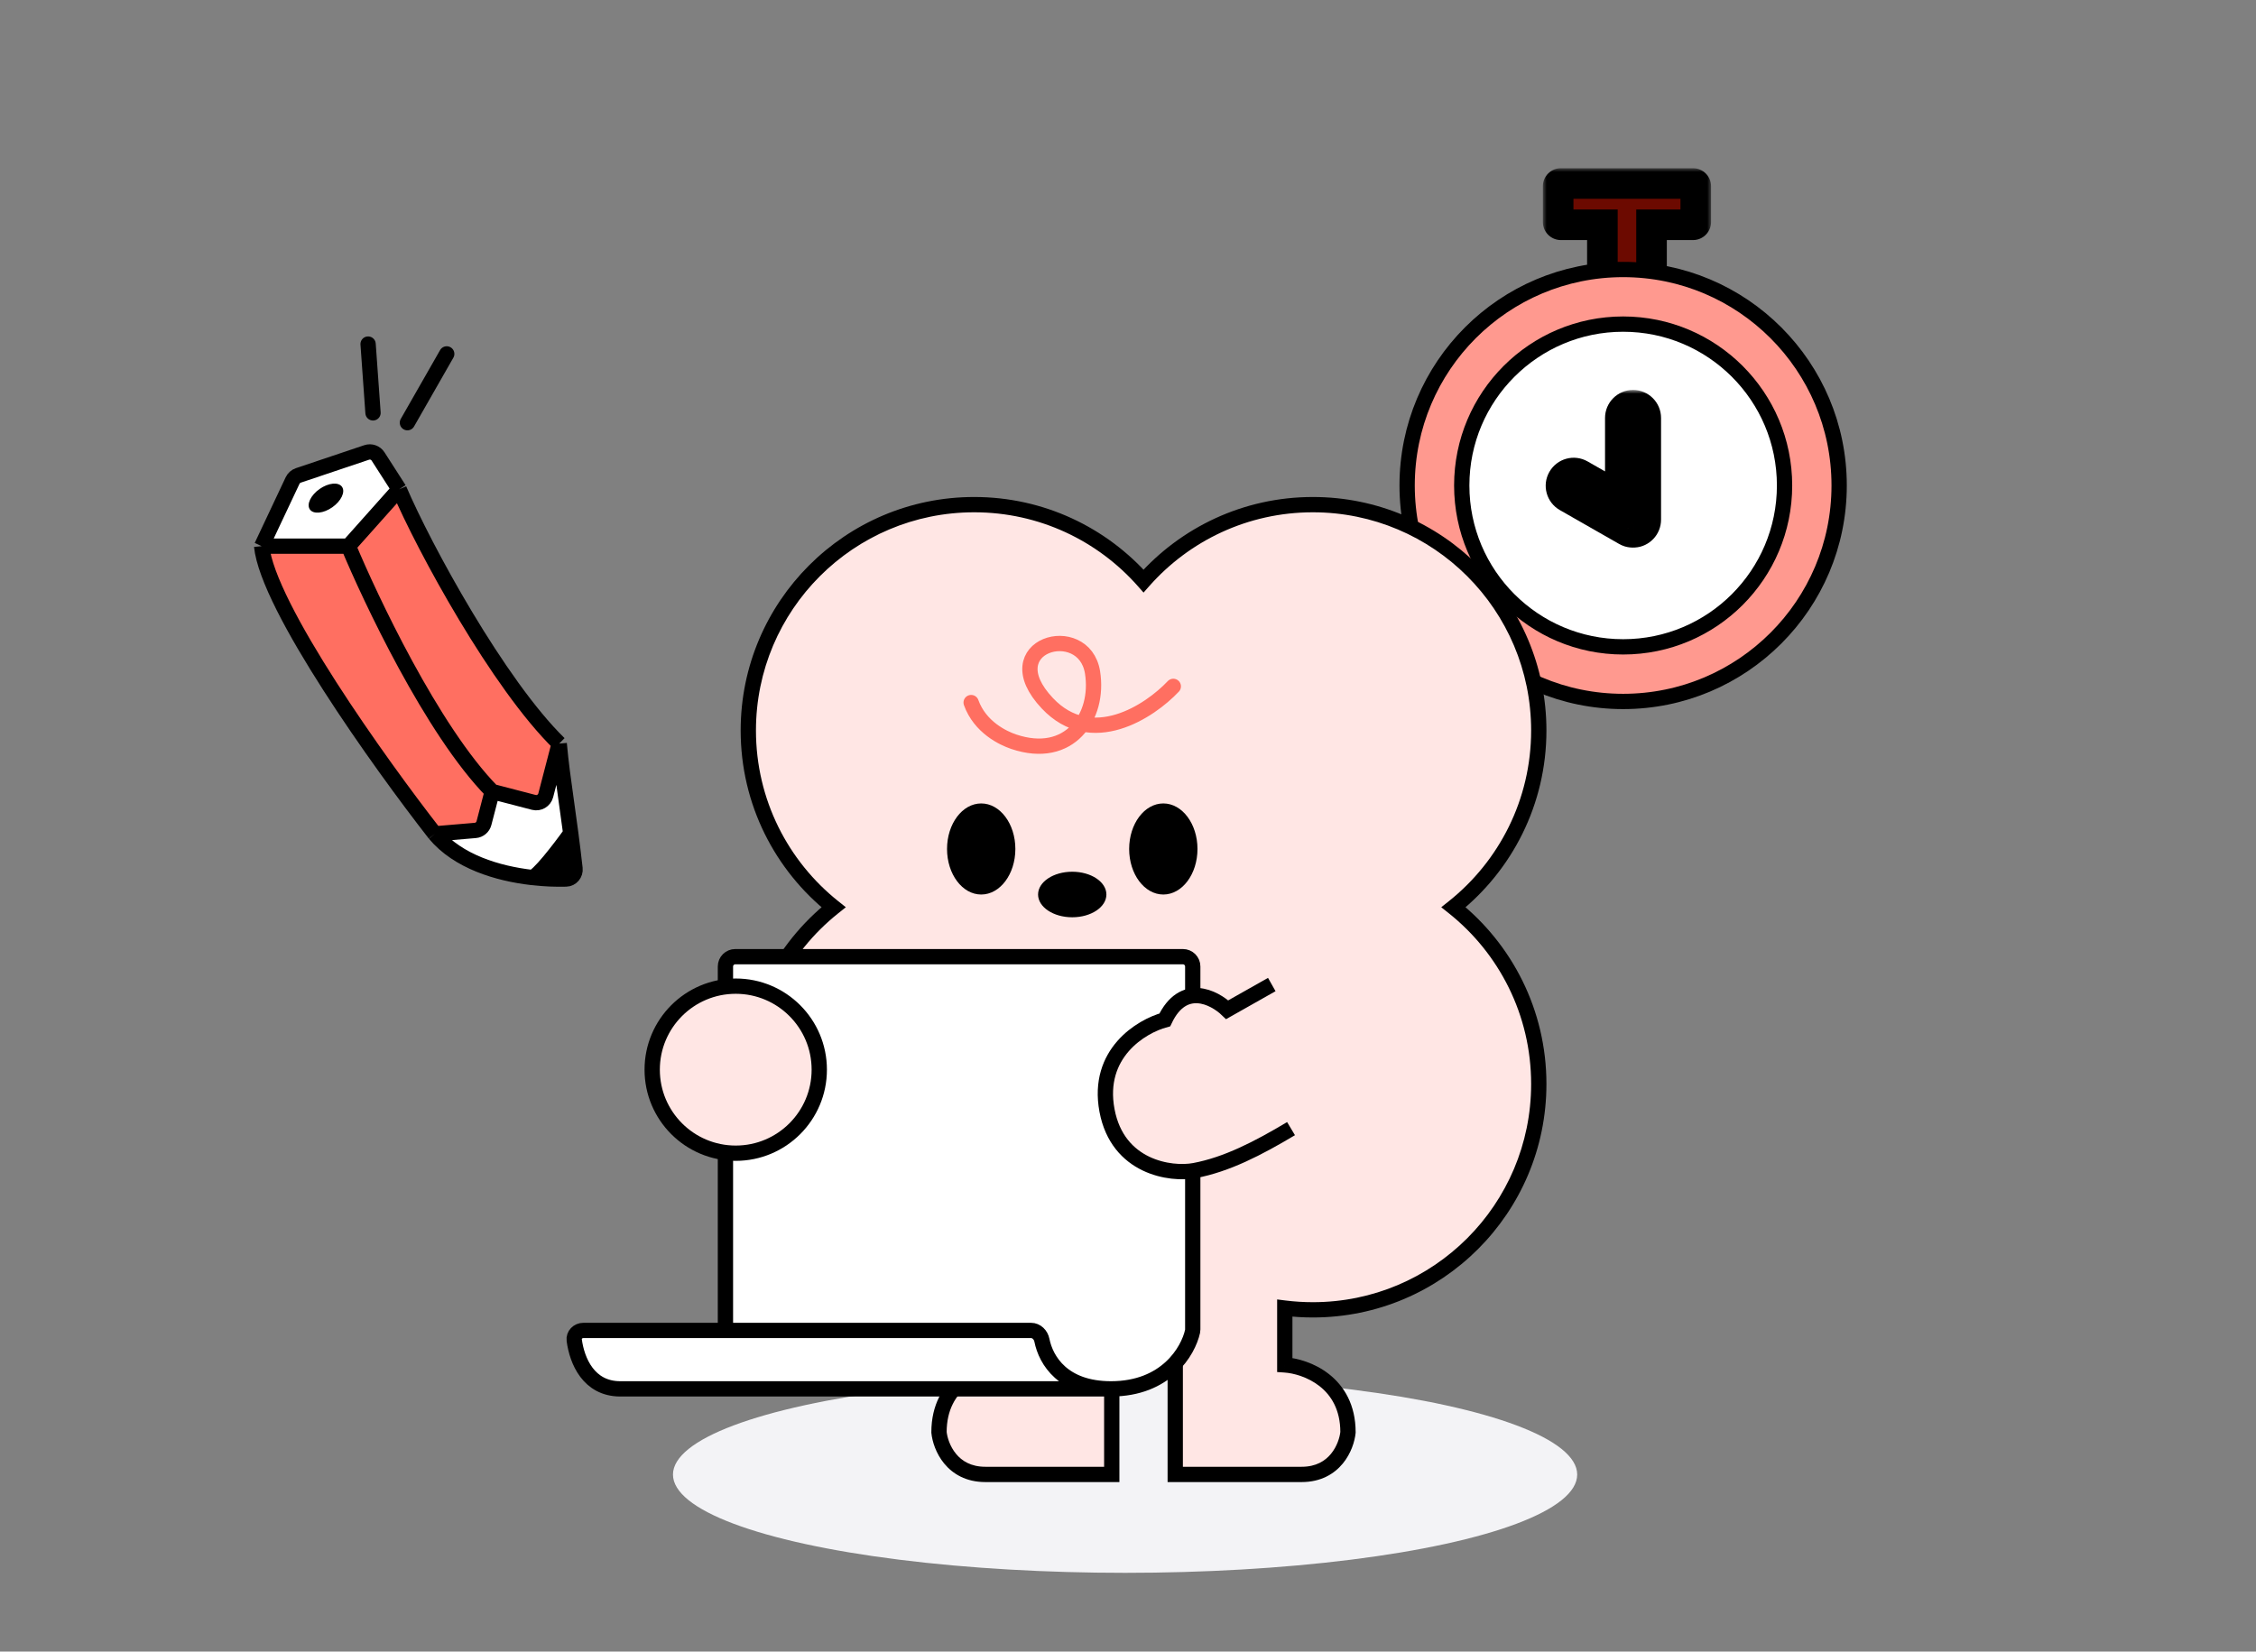 <svg width="295" height="216" viewBox="0 0 295 216" fill="none" xmlns="http://www.w3.org/2000/svg">
<rect x="0" y="0" width="295" height="216" fill="#808080" stroke="none"/>
<ellipse cx="147.119" cy="192.852" rx="59.119" ry="12.852" fill="#F3F3F6"/>
<mask id="path-2-outside-1_2344_4470" maskUnits="userSpaceOnUse" x="201.75" y="22" width="22" height="21" fill="black">
<rect fill="white" x="201.75" y="22" width="22" height="21"/>
<path fill-rule="evenodd" clip-rule="evenodd" d="M221.742 24.36C221.742 24.161 221.581 24 221.382 24L204.109 24C203.911 24 203.75 24.161 203.75 24.36L203.75 29.038C203.75 29.237 203.911 29.398 204.109 29.398L209.533 29.398V40.022C209.533 40.258 209.677 40.45 209.854 40.45H215.638C215.815 40.45 215.959 40.258 215.959 40.022V29.398L221.382 29.398C221.581 29.398 221.742 29.237 221.742 29.038V24.36Z"/>
</mask>
<path fill-rule="evenodd" clip-rule="evenodd" d="M221.742 24.36C221.742 24.161 221.581 24 221.382 24L204.109 24C203.911 24 203.75 24.161 203.75 24.36L203.75 29.038C203.75 29.237 203.911 29.398 204.109 29.398L209.533 29.398V40.022C209.533 40.258 209.677 40.45 209.854 40.45H215.638C215.815 40.45 215.959 40.258 215.959 40.022V29.398L221.382 29.398C221.581 29.398 221.742 29.237 221.742 29.038V24.36Z" fill="#6C0A00"/>
<path d="M221.382 24V22V24ZM204.109 24L204.109 26L204.109 24ZM203.75 24.36L201.75 24.36L203.75 24.36ZM203.75 29.038H205.75H203.75ZM204.109 29.398L204.109 27.398H204.109V29.398ZM209.533 29.398H211.533V27.398L209.533 27.398V29.398ZM215.959 29.398L215.959 27.398H213.959V29.398H215.959ZM221.382 29.398V31.398V29.398ZM221.382 26C220.476 26 219.742 25.266 219.742 24.36H223.742C223.742 23.056 222.686 22 221.382 22V26ZM204.109 26L221.382 26V22L204.109 22L204.109 26ZM205.75 24.36C205.75 25.266 205.015 26 204.109 26L204.109 22C202.806 22 201.75 23.056 201.75 24.36L205.75 24.36ZM205.75 29.038L205.75 24.36L201.75 24.36L201.75 29.038H205.75ZM204.109 27.398C205.015 27.398 205.75 28.132 205.75 29.038H201.75C201.75 30.341 202.806 31.398 204.109 31.398V27.398ZM209.533 27.398L204.109 27.398L204.109 31.398L209.533 31.398V27.398ZM211.533 40.022V29.398H207.533V40.022H211.533ZM209.854 38.45C210.536 38.45 211.001 38.824 211.227 39.125C211.453 39.425 211.533 39.749 211.533 40.022H207.533C207.533 40.531 207.685 41.069 208.027 41.525C208.369 41.981 208.995 42.45 209.854 42.45V38.45ZM215.638 38.45H209.854V42.45H215.638V38.45ZM213.959 40.022C213.959 39.749 214.039 39.425 214.265 39.125C214.491 38.824 214.956 38.45 215.638 38.45V42.45C216.497 42.45 217.122 41.981 217.465 41.525C217.807 41.069 217.959 40.531 217.959 40.022H213.959ZM213.959 29.398V40.022H217.959V29.398H213.959ZM221.382 27.398L215.959 27.398L215.959 31.398L221.382 31.398V27.398ZM219.742 29.038C219.742 28.132 220.476 27.398 221.382 27.398V31.398C222.686 31.398 223.742 30.341 223.742 29.038H219.742ZM219.742 24.36V29.038H223.742V24.36H219.742Z" fill="black" mask="url(#path-2-outside-1_2344_4470)"/>
<path d="M236.922 63.493C236.922 77.121 225.874 88.169 212.246 88.169C198.618 88.169 187.57 77.121 187.57 63.493C187.57 49.865 198.618 38.818 212.246 38.818C225.874 38.818 236.922 49.865 236.922 63.493Z" fill="white" stroke="black" stroke-width="2"/>
<path d="M212.246 35.247C227.846 35.247 240.492 47.894 240.492 63.493C240.492 79.093 227.846 91.74 212.246 91.74C196.646 91.74 184 79.093 184 63.493C184 47.894 196.646 35.247 212.246 35.247ZM212.246 42.388C200.59 42.388 191.141 51.837 191.141 63.493C191.141 75.15 200.59 84.599 212.246 84.599C223.902 84.599 233.352 75.15 233.352 63.493C233.352 51.837 223.902 42.388 212.246 42.388Z" fill="#FF998F" stroke="black" stroke-width="2"/>
<mask id="path-6-outside-2_2344_4470" maskUnits="userSpaceOnUse" x="201.119" y="51" width="17" height="21" fill="black">
<rect fill="white" x="201.119" y="51" width="17" height="21"/>
<path fill-rule="evenodd" clip-rule="evenodd" d="M215.203 54.662C215.203 53.744 214.459 53 213.54 53C212.622 53 211.878 53.744 211.878 54.662L211.878 65.097L206.607 62.085C205.809 61.63 204.794 61.907 204.338 62.704C203.883 63.501 204.16 64.516 204.957 64.972L212.703 69.398C212.81 69.461 212.924 69.511 213.044 69.549C213.244 69.612 213.451 69.635 213.653 69.621C214.519 69.562 215.203 68.842 215.203 67.962L215.203 54.662Z"/>
</mask>
<path fill-rule="evenodd" clip-rule="evenodd" d="M215.203 54.662C215.203 53.744 214.459 53 213.54 53C212.622 53 211.878 53.744 211.878 54.662L211.878 65.097L206.607 62.085C205.809 61.63 204.794 61.907 204.338 62.704C203.883 63.501 204.16 64.516 204.957 64.972L212.703 69.398C212.81 69.461 212.924 69.511 213.044 69.549C213.244 69.612 213.451 69.635 213.653 69.621C214.519 69.562 215.203 68.842 215.203 67.962L215.203 54.662Z" fill="#FF6F61"/>
<path d="M215.203 54.662H213.203V54.662L215.203 54.662ZM211.878 54.662H209.878V54.662L211.878 54.662ZM211.878 65.097L210.886 66.834L213.878 68.544V65.097H211.878ZM206.607 62.085L205.614 63.822L205.614 63.822L206.607 62.085ZM204.338 62.704L202.602 61.712L202.602 61.712L204.338 62.704ZM204.957 64.972L205.949 63.236H205.949L204.957 64.972ZM212.703 69.398L213.712 67.671L213.704 67.667L213.695 67.662L212.703 69.398ZM213.044 69.549L213.642 67.641L213.64 67.64L213.044 69.549ZM213.653 69.621L213.52 67.625L213.515 67.625L213.653 69.621ZM215.203 67.962H217.203H215.203ZM213.54 55C213.354 55 213.203 54.849 213.203 54.662H217.203C217.203 52.64 215.563 51 213.54 51V55ZM213.878 54.662C213.878 54.849 213.727 55 213.54 55V51C211.518 51 209.878 52.64 209.878 54.662H213.878ZM213.878 65.097L213.878 54.662L209.878 54.662L209.878 65.097H213.878ZM205.614 63.822L210.886 66.834L212.87 63.361L207.599 60.349L205.614 63.822ZM206.075 63.696C205.982 63.858 205.776 63.914 205.614 63.822L207.599 60.349C205.843 59.345 203.606 59.955 202.602 61.712L206.075 63.696ZM205.949 63.236C206.111 63.328 206.167 63.534 206.075 63.696L202.602 61.712C201.598 63.468 202.209 65.705 203.965 66.709L205.949 63.236ZM213.695 67.662L205.949 63.236L203.965 66.709L211.711 71.135L213.695 67.662ZM213.64 67.64C213.666 67.648 213.69 67.659 213.712 67.671L211.695 71.125C211.93 71.263 212.182 71.375 212.448 71.458L213.64 67.64ZM213.515 67.625C213.556 67.623 213.599 67.627 213.642 67.641L212.446 71.457C212.889 71.596 213.345 71.647 213.791 71.616L213.515 67.625ZM213.203 67.962C213.203 67.782 213.342 67.637 213.52 67.625L213.787 71.616C215.696 71.488 217.203 69.902 217.203 67.962H213.203ZM213.203 54.662L213.203 67.962H217.203L217.203 54.662L213.203 54.662Z" fill="black" mask="url(#path-6-outside-2_2344_4470)"/>
<path fill-rule="evenodd" clip-rule="evenodd" d="M190.067 118.654C196.861 113.242 201.215 104.898 201.215 95.537C201.215 79.224 187.991 66 171.677 66C162.86 66 154.945 69.864 149.533 75.99C144.121 69.864 136.206 66 127.388 66C111.075 66 97.851 79.224 97.851 95.537C97.851 104.898 102.205 113.242 108.999 118.654C102.205 124.065 97.851 132.409 97.851 141.77C97.851 158.083 111.075 171.307 127.388 171.307C128.628 171.307 129.851 171.231 131.051 171.083V178.508C128.296 178.691 122.786 180.712 122.786 187.323C122.97 189.16 124.439 192.833 128.847 192.833H145.376V165.2C146.883 164.041 148.276 162.74 149.533 161.317C150.787 162.736 152.175 164.034 153.677 165.191V192.833H170.206C174.614 192.833 176.083 189.16 176.267 187.323C176.267 180.712 170.757 178.691 168.002 178.508V171.081C169.206 171.23 170.433 171.307 171.677 171.307C187.991 171.307 201.215 158.083 201.215 141.77C201.215 132.409 196.861 124.065 190.067 118.654Z" fill="#FFE6E4"/>
<path d="M190.067 118.654L189.444 117.871L188.462 118.654L189.444 119.436L190.067 118.654ZM149.533 75.99L148.783 76.652L149.533 77.501L150.282 76.652L149.533 75.99ZM108.999 118.654L109.622 119.436L110.604 118.654L109.622 117.872L108.999 118.654ZM131.051 171.083H132.051V169.951L130.928 170.09L131.051 171.083ZM131.051 178.508L131.117 179.505L132.051 179.443V178.508H131.051ZM122.786 187.323H121.786V187.373L121.791 187.423L122.786 187.323ZM145.376 192.833V193.833H146.376V192.833H145.376ZM145.376 165.2L144.767 164.407L144.376 164.708V165.2H145.376ZM149.533 161.317L150.282 160.655L149.533 159.807L148.783 160.655L149.533 161.317ZM153.677 165.191H154.677V164.698L154.287 164.398L153.677 165.191ZM153.677 192.833H152.677V193.833H153.677V192.833ZM176.267 187.323L177.262 187.423L177.267 187.373V187.323H176.267ZM168.002 178.508H167.002V179.443L167.936 179.506L168.002 178.508ZM168.002 171.081L168.126 170.089L167.002 169.949V171.081H168.002ZM200.215 95.537C200.215 104.581 196.01 112.641 189.444 117.871L190.69 119.436C197.712 113.843 202.215 105.216 202.215 95.537H200.215ZM171.677 67C187.438 67 200.215 79.777 200.215 95.537H202.215C202.215 78.672 188.543 65 171.677 65V67ZM150.282 76.652C155.513 70.731 163.159 67 171.677 67V65C162.561 65 154.377 68.996 148.783 75.328L150.282 76.652ZM127.388 67C135.907 67 143.553 70.731 148.783 76.652L150.282 75.328C144.688 68.996 136.504 65 127.388 65V67ZM98.851 95.537C98.851 79.777 111.627 67 127.388 67V65C110.523 65 96.851 78.672 96.851 95.537H98.851ZM109.622 117.872C103.056 112.641 98.851 104.581 98.851 95.537H96.851C96.851 105.216 101.354 113.843 108.376 119.436L109.622 117.872ZM98.851 141.77C98.851 132.727 103.056 124.666 109.622 119.436L108.376 117.872C101.354 123.465 96.851 132.092 96.851 141.77H98.851ZM127.388 170.307C111.627 170.307 98.851 157.531 98.851 141.77H96.851C96.851 158.635 110.523 172.307 127.388 172.307V170.307ZM130.928 170.09C129.769 170.234 128.587 170.307 127.388 170.307V172.307C128.669 172.307 129.933 172.228 131.174 172.075L130.928 170.09ZM130.051 171.083V178.508H132.051V171.083H130.051ZM130.984 177.51C129.446 177.612 127.176 178.217 125.267 179.719C123.317 181.253 121.786 183.695 121.786 187.323H123.786C123.786 184.34 125.011 182.466 126.504 181.291C128.038 180.084 129.901 179.587 131.117 179.505L130.984 177.51ZM121.791 187.423C121.899 188.501 122.372 190.075 123.459 191.401C124.577 192.764 126.323 193.833 128.847 193.833V191.833C126.963 191.833 125.77 191.065 125.006 190.133C124.211 189.163 123.857 187.982 123.781 187.224L121.791 187.423ZM128.847 193.833H145.376V191.833H128.847V193.833ZM146.376 192.833V165.2H144.376V192.833H146.376ZM148.783 160.655C147.569 162.03 146.223 163.288 144.767 164.407L145.986 165.993C147.544 164.795 148.983 163.45 150.282 161.979L148.783 160.655ZM154.287 164.398C152.835 163.281 151.494 162.027 150.282 160.655L148.783 161.979C150.079 163.446 151.514 164.788 153.067 165.983L154.287 164.398ZM154.677 192.833V165.191H152.677V192.833H154.677ZM170.206 191.833H153.677V193.833H170.206V191.833ZM175.272 187.224C175.196 187.982 174.843 189.163 174.048 190.133C173.283 191.066 172.09 191.833 170.206 191.833V193.833C172.73 193.833 174.476 192.764 175.594 191.401C176.682 190.075 177.154 188.501 177.262 187.423L175.272 187.224ZM167.936 179.506C169.153 179.587 171.015 180.084 172.55 181.291C174.043 182.466 175.267 184.34 175.267 187.323H177.267C177.267 183.696 175.737 181.254 173.786 179.719C171.877 178.217 169.607 177.613 168.069 177.51L167.936 179.506ZM167.002 171.081V178.508H169.002V171.081H167.002ZM171.677 170.307C170.474 170.307 169.289 170.233 168.126 170.089L167.879 172.073C169.124 172.228 170.392 172.307 171.677 172.307V170.307ZM200.215 141.77C200.215 157.531 187.438 170.307 171.677 170.307V172.307C188.543 172.307 202.215 158.635 202.215 141.77H200.215ZM189.444 119.436C196.01 124.666 200.215 132.726 200.215 141.77H202.215C202.215 132.092 197.712 123.465 190.69 117.871L189.444 119.436Z" fill="black"/>
<path d="M153.424 89.768C150.338 93.047 142.726 98.083 136.965 91.989C129.763 84.37 141.754 80.997 142.863 87.942C143.786 93.724 139.86 99.475 132.546 97.002C131.19 96.544 128.151 95.128 126.989 91.886" stroke="#FF6F61" stroke-width="2" stroke-linecap="round"/>
<ellipse cx="128.304" cy="111.034" rx="4.467" ry="5.956" fill="black"/>
<ellipse cx="152.118" cy="111.034" rx="4.467" ry="5.956" fill="black"/>
<ellipse cx="140.208" cy="116.988" rx="2.978" ry="4.467" transform="rotate(90 140.208 116.988)" fill="black"/>
<path d="M155.967 126.404C155.967 125.694 155.392 125.119 154.682 125.119H96.145C95.435 125.119 94.86 125.694 94.86 126.404V174.004H134.822C135.532 174.004 136.101 174.584 136.24 175.28C136.772 177.948 139.027 181.643 145.273 181.643C152.49 181.643 155.367 176.71 155.941 174.127C155.959 174.044 155.967 173.962 155.967 173.877V126.404Z" fill="white"/>
<path d="M145.273 181.643C139.027 181.643 136.772 177.948 136.24 175.28C136.101 174.584 135.532 174.004 134.822 174.004H94.86H76.285C75.575 174.004 74.995 174.581 75.089 175.285C75.445 177.953 76.949 181.643 81.111 181.643H145.273Z" fill="white"/>
<path d="M145.273 181.643C152.49 181.643 155.367 176.71 155.941 174.127C155.959 174.044 155.967 173.962 155.967 173.877V126.404C155.967 125.694 155.392 125.119 154.682 125.119H96.145C95.435 125.119 94.86 125.694 94.86 126.404V174.004M145.273 181.643C139.027 181.643 136.772 177.948 136.24 175.28C136.101 174.584 135.532 174.004 134.822 174.004H94.86M145.273 181.643H81.111C76.949 181.643 75.445 177.953 75.089 175.285C74.995 174.581 75.575 174.004 76.285 174.004H94.86" stroke="black" stroke-width="2" stroke-linecap="round"/>
<circle cx="96.206" cy="139.898" r="10.924" fill="#FFE6E4" stroke="black" stroke-width="2"/>
<path d="M160.472 132.058L167.788 127.718C171.902 132.184 172.848 143.602 168.911 147.482C165.331 151.01 162.147 151.25 155.812 152.803C152.706 153.383 146.146 152.68 144.753 145.225C143.36 137.771 149.214 134.227 152.315 133.387C154.71 128.352 158.751 130.404 160.472 132.058Z" fill="#FFE6E4"/>
<path d="M168.819 147.609C164.505 150.188 160.402 152.307 156.192 153.094C153.086 153.674 146.146 152.68 144.753 145.225C143.36 137.771 149.214 134.227 152.315 133.387C154.71 128.352 158.751 130.403 160.472 132.058L166.301 128.764" stroke="black" stroke-width="2"/>
<path d="M52.194 63.992C55.439 71.61 65.166 89.474 73.124 97.251L71.361 104.02C71.182 104.707 70.481 105.119 69.794 104.94L64.36 103.525C56.472 95.481 48.343 78.097 45.563 71.431L52.194 63.992Z" fill="#FF6F61"/>
<path d="M64.36 103.525L63.285 107.653C63.147 108.181 62.693 108.564 62.15 108.61L56.858 109.058C49.64 99.811 35.006 79.338 34.213 71.431L45.563 71.431C48.343 78.097 56.472 95.481 64.36 103.525Z" fill="#FF6F61"/>
<path d="M69.794 104.94C70.481 105.119 71.182 104.707 71.361 104.02L73.124 97.251C73.347 99.77 73.665 102.023 74.039 104.681C74.224 105.99 74.422 107.398 74.63 108.985C73.226 110.948 70.24 114.852 69.527 114.759C65.074 114.24 59.894 112.694 56.858 109.058L62.15 108.61C62.693 108.564 63.147 108.181 63.285 107.653L64.36 103.525L69.794 104.94Z" fill="white"/>
<path d="M34.213 71.431L38.26 62.846C38.41 62.529 38.682 62.287 39.014 62.176L47.947 59.174C48.505 58.986 49.12 59.202 49.438 59.698L52.194 63.992L45.563 71.431L34.213 71.431Z" fill="white"/>
<path d="M74.63 108.985C74.811 110.365 74.999 111.881 75.191 113.586C75.272 114.303 74.743 114.946 74.021 114.965C72.719 115.001 71.173 114.95 69.527 114.759C70.24 114.852 73.226 110.948 74.63 108.985Z" fill="black"/>
<path d="M52.194 63.992C55.439 71.61 65.166 89.474 73.124 97.251M52.194 63.992L49.438 59.698C49.12 59.202 48.505 58.986 47.947 59.174L39.014 62.176C38.682 62.287 38.41 62.529 38.26 62.846L34.213 71.431M52.194 63.992L45.563 71.431M73.124 97.251L71.361 104.02C71.182 104.707 70.481 105.119 69.794 104.94L64.36 103.525M73.124 97.251C73.347 99.77 73.665 102.023 74.039 104.681C74.224 105.99 74.422 107.398 74.63 108.985M64.36 103.525L63.285 107.653C63.147 108.181 62.693 108.564 62.15 108.61L56.858 109.058M64.36 103.525C56.472 95.481 48.343 78.097 45.563 71.431M56.858 109.058C49.64 99.811 35.006 79.338 34.213 71.431M56.858 109.058C59.894 112.694 65.074 114.24 69.527 114.759M34.213 71.431L45.563 71.431M74.63 108.985C74.811 110.365 74.999 111.881 75.191 113.586C75.272 114.303 74.743 114.946 74.021 114.965C72.719 115.001 71.173 114.95 69.527 114.759M74.63 108.985C73.226 110.948 70.24 114.852 69.527 114.759" stroke="black" stroke-width="2"/>
<ellipse cx="2.57" cy="1.457" rx="2.57" ry="1.457" transform="matrix(-0.817 0.576 0.576 0.817 43.882 62.478)" fill="black"/>
<path d="M48.776 53.996L48.133 45" stroke="black" stroke-width="2" stroke-linecap="round"/>
<path d="M53.274 55.282L58.415 46.285" stroke="black" stroke-width="2" stroke-linecap="round"/>
</svg>
